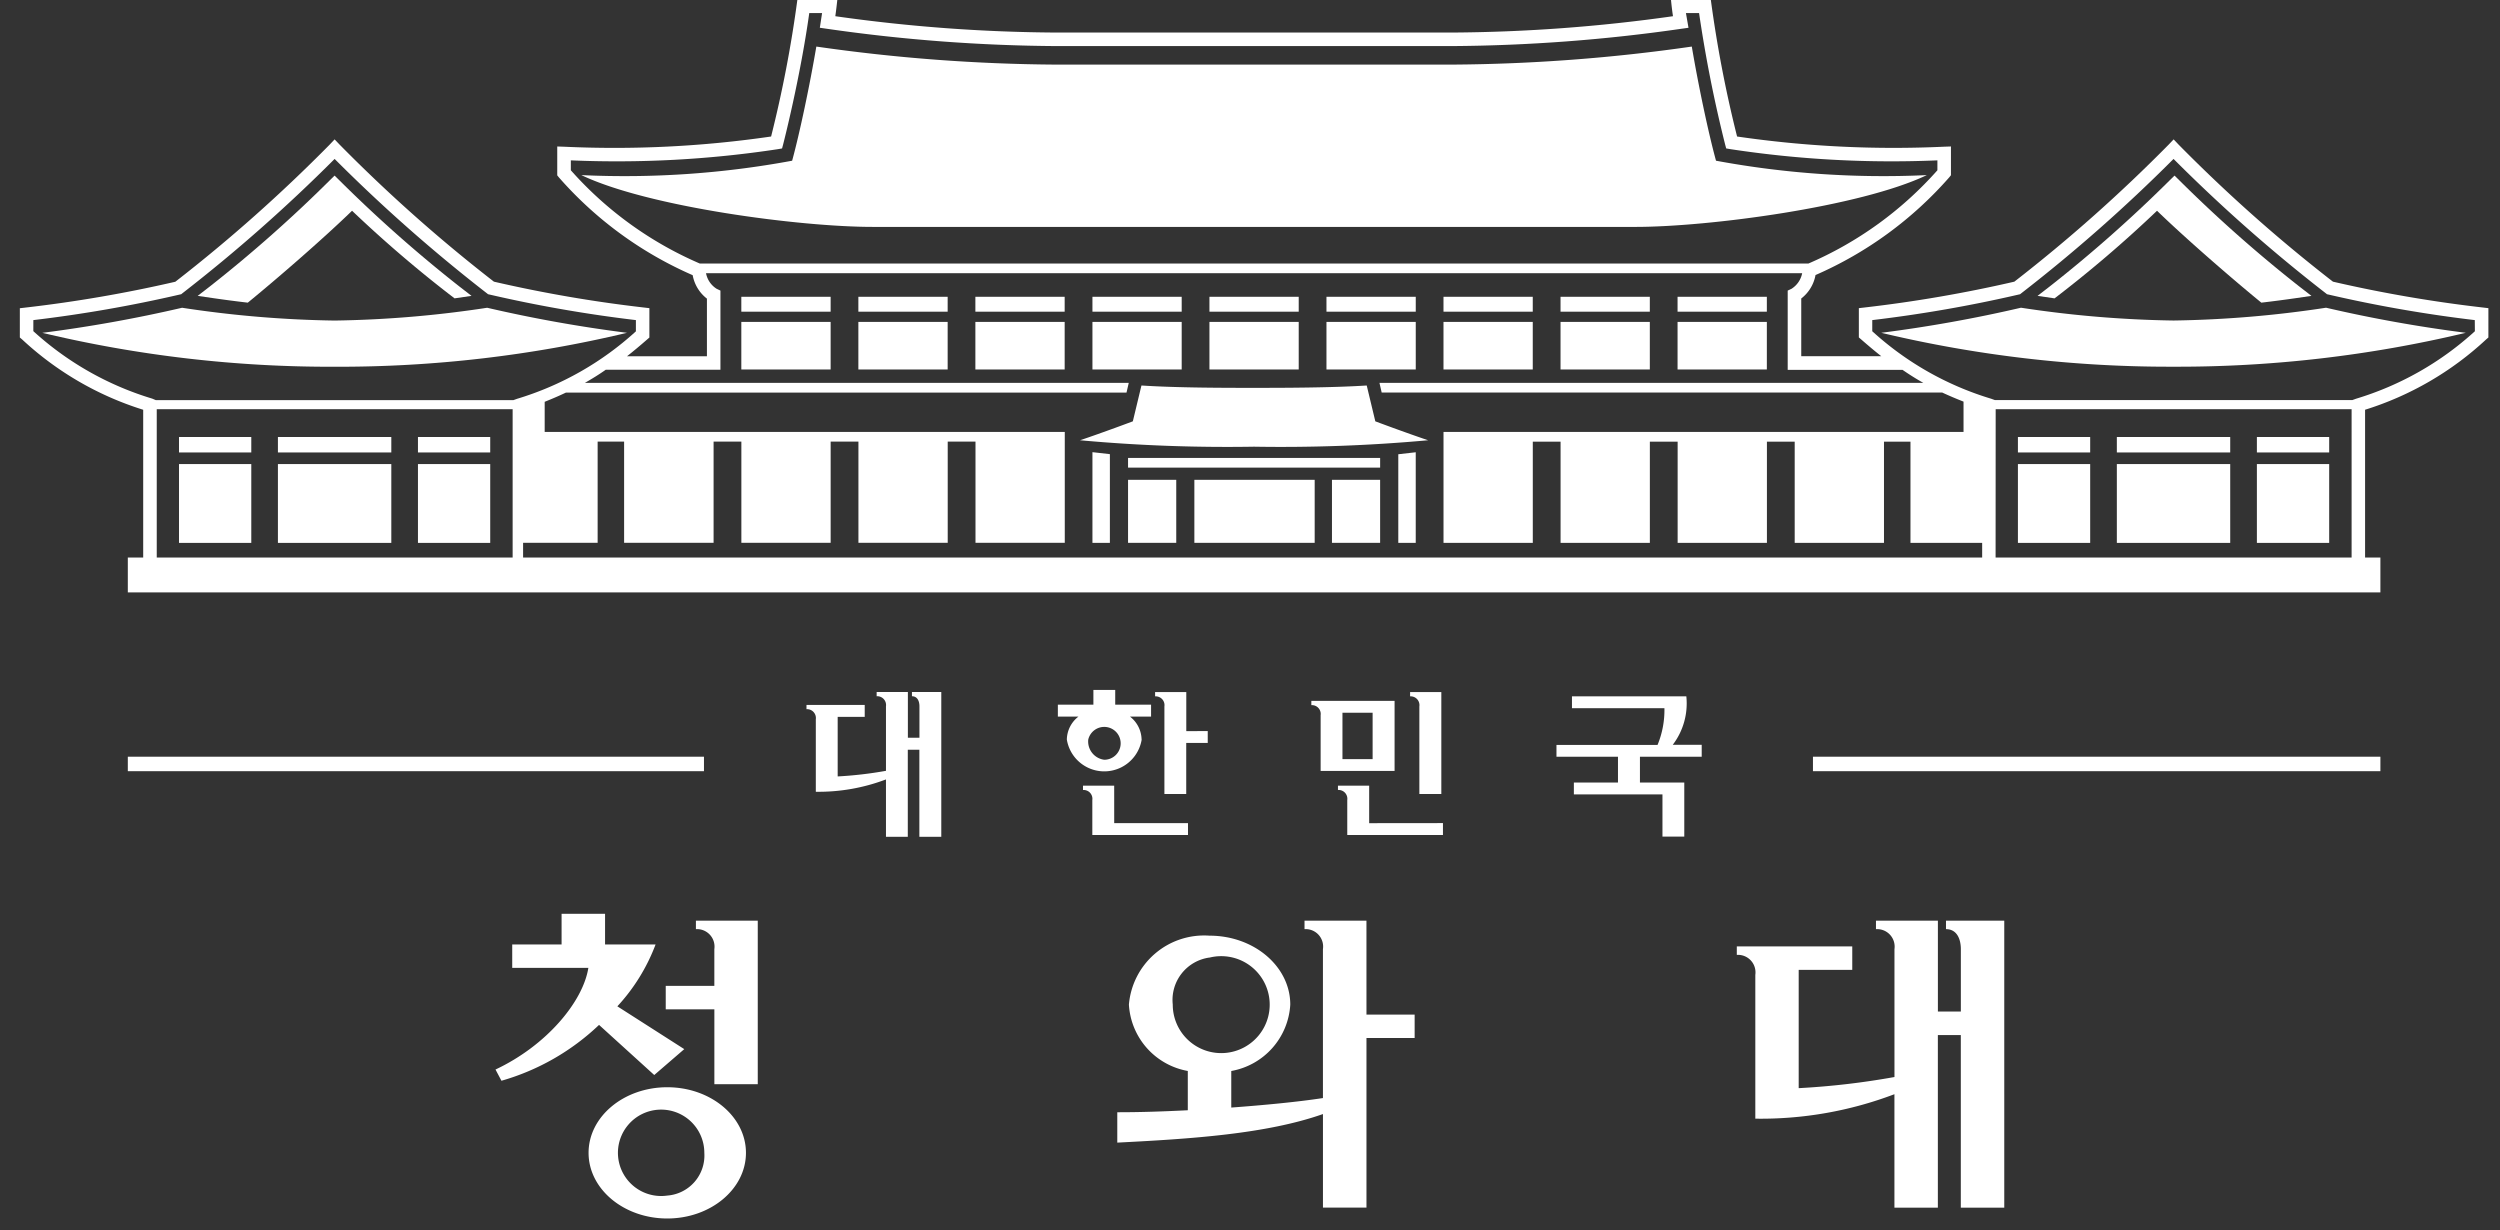 <svg xmlns="http://www.w3.org/2000/svg" xmlns:xlink="http://www.w3.org/1999/xlink" width="126" height="62" viewBox="0 0 126 62">
  <rect x="0" y="0" width="126" height="62" fill="#333333" stroke="none"/>
  <defs>
    <clipPath id="clip-path">
      <rect id="사각형_93" data-name="사각형 93" width="124.411" height="61.414" fill="#fff"/>
    </clipPath>
  </defs>
  <g id="logo" transform="translate(1)">
    <rect id="사각형_57" data-name="사각형 57" width="4.501" height="2.398" transform="translate(36.363 16.224)" fill="#fff"/>
    <rect id="사각형_58" data-name="사각형 58" width="4.5" height="2.398" transform="translate(42.262 16.224)" fill="#fff"/>
    <rect id="사각형_59" data-name="사각형 59" width="4.5" height="2.398" transform="translate(48.159 16.224)" fill="#fff"/>
    <rect id="사각형_60" data-name="사각형 60" width="4.498" height="2.398" transform="translate(54.059 16.224)" fill="#fff"/>
    <rect id="사각형_61" data-name="사각형 61" width="4.499" height="2.398" transform="translate(59.956 16.224)" fill="#fff"/>
    <rect id="사각형_62" data-name="사각형 62" width="4.501" height="0.751" transform="translate(36.363 14.958)" fill="#fff"/>
    <rect id="사각형_63" data-name="사각형 63" width="4.5" height="0.751" transform="translate(42.262 14.958)" fill="#fff"/>
    <rect id="사각형_64" data-name="사각형 64" width="4.5" height="0.751" transform="translate(48.159 14.958)" fill="#fff"/>
    <rect id="사각형_65" data-name="사각형 65" width="4.498" height="0.751" transform="translate(54.059 14.958)" fill="#fff"/>
    <rect id="사각형_66" data-name="사각형 66" width="4.499" height="0.751" transform="translate(59.956 14.958)" fill="#fff"/>
    <rect id="사각형_67" data-name="사각형 67" width="4.5" height="2.398" transform="translate(83.549 16.224)" fill="#fff"/>
    <rect id="사각형_68" data-name="사각형 68" width="4.5" height="2.398" transform="translate(77.651 16.224)" fill="#fff"/>
    <rect id="사각형_69" data-name="사각형 69" width="4.499" height="2.398" transform="translate(71.752 16.224)" fill="#fff"/>
    <rect id="사각형_70" data-name="사각형 70" width="4.5" height="2.398" transform="translate(65.854 16.224)" fill="#fff"/>
    <rect id="사각형_71" data-name="사각형 71" width="4.5" height="0.751" transform="translate(83.549 14.958)" fill="#fff"/>
    <rect id="사각형_72" data-name="사각형 72" width="4.5" height="0.751" transform="translate(77.651 14.958)" fill="#fff"/>
    <rect id="사각형_73" data-name="사각형 73" width="4.499" height="0.751" transform="translate(71.752 14.958)" fill="#fff"/>
    <rect id="사각형_74" data-name="사각형 74" width="4.5" height="0.751" transform="translate(65.854 14.958)" fill="#fff"/>
    <g id="그룹_17" data-name="그룹 17">
      <g id="그룹_16" data-name="그룹 16" clip-path="url(#clip-path)">
        <path id="패스_1273" data-name="패스 1273" d="M125.019,15.051c3.656,0,11.306-1,14.683-2.611a46.224,46.224,0,0,1-10.626-.725c-.387-1.409-.9-3.852-1.22-5.753a88.343,88.343,0,0,1-12.04.909H95.773a88.4,88.4,0,0,1-12.041-.909c-.321,1.9-.833,4.344-1.219,5.753a46.219,46.219,0,0,1-10.625.725c3.378,1.613,11.026,2.611,14.684,2.611Z" transform="translate(-43.589 -3.615)" fill="#fff"/>
        <path id="패스_1274" data-name="패스 1274" d="M150.185,49.356c-1.815.116-4.28.119-5.677.119s-3.863,0-5.677-.119l-.434,1.806s-1.52.572-2.662.954a81.639,81.639,0,0,0,8.772.324,81.651,81.651,0,0,0,8.773-.324c-1.142-.383-2.662-.954-2.662-.954Z" transform="translate(-82.302 -29.927)" fill="#fff"/>
        <rect id="사각형_75" data-name="사각형 75" width="12.705" height="0.488" transform="translate(55.854 23.08)" fill="#fff"/>
        <path id="패스_1275" data-name="패스 1275" d="M137.325,62.465h.879v-4.47s-.5-.054-.879-.1Z" transform="translate(-83.266 -35.106)" fill="#fff"/>
        <path id="패스_1276" data-name="패스 1276" d="M176.483,62.465h.879V57.9c-.377.043-.879.1-.879.1Z" transform="translate(-107.009 -35.106)" fill="#fff"/>
        <rect id="사각형_76" data-name="사각형 76" width="5.715" height="3.973" transform="translate(13.007 23.389)" fill="#fff"/>
        <rect id="사각형_77" data-name="사각형 77" width="3.643" height="3.973" transform="translate(8.022 23.389)" fill="#fff"/>
        <rect id="사각형_78" data-name="사각형 78" width="5.715" height="0.779" transform="translate(13.007 22.025)" fill="#fff"/>
        <rect id="사각형_79" data-name="사각형 79" width="3.643" height="0.779" transform="translate(8.022 22.025)" fill="#fff"/>
        <rect id="사각형_80" data-name="사각형 80" width="3.642" height="3.973" transform="translate(20.065 23.389)" fill="#fff"/>
        <rect id="사각형_81" data-name="사각형 81" width="3.642" height="0.779" transform="translate(20.065 22.025)" fill="#fff"/>
        <path id="패스_1277" data-name="패스 1277" d="M32.342,40.662A70.372,70.372,0,0,1,25.3,39.4a55.81,55.81,0,0,1-7.688.645A55.809,55.809,0,0,1,9.924,39.4a70.412,70.412,0,0,1-7.043,1.264,62.546,62.546,0,0,0,14.73,1.709,62.55,62.55,0,0,0,14.731-1.709" transform="translate(-1.747 -23.889)" fill="#fff"/>
        <rect id="사각형_82" data-name="사각형 82" width="5.714" height="3.973" transform="translate(105.689 23.389)" fill="#fff"/>
        <rect id="사각형_83" data-name="사각형 83" width="3.644" height="3.973" transform="translate(112.747 23.389)" fill="#fff"/>
        <rect id="사각형_84" data-name="사각형 84" width="5.714" height="0.779" transform="translate(105.689 22.025)" fill="#fff"/>
        <rect id="사각형_85" data-name="사각형 85" width="3.644" height="0.779" transform="translate(112.747 22.025)" fill="#fff"/>
        <rect id="사각형_86" data-name="사각형 86" width="3.642" height="3.973" transform="translate(100.703 23.389)" fill="#fff"/>
        <rect id="사각형_87" data-name="사각형 87" width="3.642" height="0.779" transform="translate(100.703 22.025)" fill="#fff"/>
        <path id="패스_1278" data-name="패스 1278" d="M83.219,0c.026.274.065.6.1.817a82.448,82.448,0,0,1-11.18.824H52.275A82.177,82.177,0,0,1,41.1.817c.031-.217.07-.543.1-.817H39.186a61.651,61.651,0,0,1-1.322,6.88,54.6,54.6,0,0,1-10.427.515l-.352-.012V8.838l.081.1a19.118,19.118,0,0,0,6.745,4.931,1.928,1.928,0,0,0,.718,1.182v2.906H30.6c.318-.252.655-.532,1.013-.845l.116-.1V15.531l-.3-.035a68.078,68.078,0,0,1-7.535-1.3,78.367,78.367,0,0,1-7.781-6.911l-.248-.26-.246.26A78.667,78.667,0,0,1,7.836,14.2,68.144,68.144,0,0,1,.3,15.5l-.3.035v1.475l.117.1a15.9,15.9,0,0,0,6.1,3.542V28.1H5.442v1.756h113.53V28.1H118.2V20.651a15.9,15.9,0,0,0,6.1-3.542l.115-.1V15.531l-.3-.035a68.08,68.08,0,0,1-7.534-1.3,78.164,78.164,0,0,1-7.783-6.911l-.246-.26-.248.26a78.46,78.46,0,0,1-7.781,6.911,68.171,68.171,0,0,1-7.537,1.3l-.3.035v1.475l.116.1c.361.315.7.6,1.016.848H89.783v-2.91a1.923,1.923,0,0,0,.719-1.182,19.133,19.133,0,0,0,6.746-4.931l.08-.1V7.382l-.351.012A54.63,54.63,0,0,1,86.549,6.88,61.768,61.768,0,0,1,85.227,0Zm1.414.657a67.039,67.039,0,0,0,1.31,6.611L86,7.481l.218.037a54,54,0,0,0,10.427.564v.5a18.441,18.441,0,0,1-6.5,4.7H34.27a18.433,18.433,0,0,1-6.5-4.7v-.5A54.027,54.027,0,0,0,38.2,7.519l.216-.037.057-.214c.009-.034.856-3.327,1.314-6.611h.646c-.025.167-.113.742-.113.742l.346.05a84.377,84.377,0,0,0,11.613.874H72.136a84.443,84.443,0,0,0,11.615-.874L84.1,1.4,83.971.657ZM97.962,21.768H71.753v5.591h4.5v-5.1h1.4v5.1h4.5v-5.1h1.4v5.1h4.5v-5.1h1.4v5.1h4.5v-5.1h1.335v5.1h3.613V28.1H25.364v-.742h3.757v-5.1h1.334v5.1h4.51v-5.1h1.4v5.1h4.5v-5.1h1.4v5.1h4.5v-5.1h1.4v5.1h4.5V21.768H26.452V20.251c.384-.154.724-.3,1.072-.465H55.776l.113-.488H28.476c.349-.2.7-.413,1.054-.663h5.78V14.646l-.193-.092a1.185,1.185,0,0,1-.533-.784H89.829a1.2,1.2,0,0,1-.535.784l-.194.092v3.994h5.786c.358.246.7.462,1.051.657H68.525l.112.488H96.889c.342.158.693.308,1.073.457ZM.681,16.133a68.315,68.315,0,0,0,7.378-1.288l.073-.016.058-.046a80.944,80.944,0,0,0,7.675-6.773,80.964,80.964,0,0,0,7.675,6.773l.058.046.073.016a68.5,68.5,0,0,0,7.378,1.288V16.7a15.555,15.555,0,0,1-5.988,3.4l-.189.068H6.857L6.67,20.09a15.543,15.543,0,0,1-5.99-3.4ZM6.9,20.622H24.837V28.1H6.9Zm92.682,0h17.939V28.1H99.578Zm24.152-3.927a15.525,15.525,0,0,1-5.986,3.4l-.188.068H99.539l-.187-.068a15.552,15.552,0,0,1-5.99-3.4v-.562a68.418,68.418,0,0,0,7.38-1.288l.07-.016.058-.046a80.632,80.632,0,0,0,7.677-6.773,80.6,80.6,0,0,0,7.676,6.773l.057.046.073.016a68.48,68.48,0,0,0,7.376,1.288Z" fill="#fff"/>
        <path id="패스_1279" data-name="패스 1279" d="M253.047,40.043a55.831,55.831,0,0,1-7.689-.645,70.289,70.289,0,0,1-7.044,1.264,62.586,62.586,0,0,0,14.732,1.709,62.547,62.547,0,0,0,14.731-1.709,70.33,70.33,0,0,1-7.044-1.264,55.788,55.788,0,0,1-7.687.645" transform="translate(-144.5 -23.889)" fill="#fff"/>
        <rect id="사각형_88" data-name="사각형 88" width="6.064" height="3.176" transform="translate(59.196 24.183)" fill="#fff"/>
        <rect id="사각형_89" data-name="사각형 89" width="2.429" height="3.176" transform="translate(55.854 24.183)" fill="#fff"/>
        <rect id="사각형_90" data-name="사각형 90" width="2.427" height="3.176" transform="translate(66.131 24.183)" fill="#fff"/>
        <path id="패스_1280" data-name="패스 1280" d="M35.719,28.668c.026,0,.054-.008.081-.011l.774-.113-.622-.481A69.287,69.287,0,0,1,29.9,22.706l-.228-.224-.228.224a69.477,69.477,0,0,1-6.05,5.357l-.622.481.774.113c.543.079,1.13.157,1.752.229,1.448-1.183,3.779-3.2,5.255-4.632a62.67,62.67,0,0,0,5.164,4.414" transform="translate(-13.809 -13.632)" fill="#fff"/>
        <path id="패스_1281" data-name="패스 1281" d="M259.18,28.668c-.025,0-.055-.008-.081-.011l-.774-.113.622-.481A69.34,69.34,0,0,0,265,22.706l.229-.224.228.224a69.766,69.766,0,0,0,6.051,5.357l.622.481-.774.113c-.543.079-1.131.157-1.751.229-1.448-1.183-3.779-3.2-5.258-4.632a62.184,62.184,0,0,1-5.162,4.414" transform="translate(-156.633 -13.632)" fill="#fff"/>
        <path id="패스_1282" data-name="패스 1282" d="M231.118,117.872h-.749v.428c.565,0,.749.524.749,1.007v3.144h-1.157v-4.578H226.84v.428a.882.882,0,0,1,.932,1.007v6.445a38.688,38.688,0,0,1-4.827.561v-5.961h2.7V119.17h-5.819v.427a.884.884,0,0,1,.933,1.008v7.247a18.969,18.969,0,0,0,7.011-1.233v5.72h2.189v-8.7h1.157v8.7h2.19V117.872Z" transform="translate(-133.291 -71.471)" fill="#fff"/>
        <path id="패스_1283" data-name="패스 1283" d="M68.9,125.117l1.513-1.305-3.372-2.157a9.536,9.536,0,0,0,1.926-3.117H66.421v-1.547H64.23v1.547H61.742v1.18h3.837c-.272,1.708-2.11,3.915-4.68,5.122l.3.566a11.854,11.854,0,0,0,4.919-2.815Z" transform="translate(-36.926 -70.936)" fill="#fff"/>
        <path id="패스_1284" data-name="패스 1284" d="M76.78,139.2c-2.188,0-3.965,1.481-3.965,3.306s1.777,3.309,3.965,3.309,3.967-1.483,3.967-3.309S78.969,139.2,76.78,139.2m0,5.46a2.177,2.177,0,1,1,1.869-2.154,2.024,2.024,0,0,1-1.869,2.154" transform="translate(-44.151 -84.403)" fill="#fff"/>
        <path id="패스_1285" data-name="패스 1285" d="M84.214,117.872v.428a.883.883,0,0,1,.929,1.007v1.852H82.693v1.182h2.451v3.773h2.187v-8.242H84.214Z" transform="translate(-50.14 -71.471)" fill="#fff"/>
        <path id="패스_1286" data-name="패스 1286" d="M153.062,117.872h-3.121v.428a.88.88,0,0,1,.928,1.007v7.506c-1.249.192-2.949.356-4.62.479v-1.843a3.61,3.61,0,0,0,2.974-3.346c0-1.918-1.821-3.474-4.068-3.474a3.805,3.805,0,0,0-4.065,3.474,3.608,3.608,0,0,0,2.968,3.345v1.98c-1.325.065-2.375.1-3.554.1v1.531c3.661-.186,7.507-.43,10.366-1.44v4.716h2.193v-8.548h2.428v-1.181h-2.428Zm-7.909,1.862A2.443,2.443,0,1,1,143.3,122.1a2.155,2.155,0,0,1,1.848-2.368" transform="translate(-85.193 -71.471)" fill="#fff"/>
        <path id="패스_1287" data-name="패스 1287" d="M146.919,90.575v-1.97h-1.572v.217a.443.443,0,0,1,.469.507v4.414h1.1V91.17H148v-.6Z" transform="translate(-88.13 -53.725)" fill="#fff"/>
        <path id="패스_1288" data-name="패스 1288" d="M137.688,100.592h-1.572v.217a.444.444,0,0,1,.47.507v1.762h4.822v-.6h-3.719Z" transform="translate(-82.533 -60.993)" fill="#fff"/>
        <path id="패스_1289" data-name="패스 1289" d="M137.111,90.841a1.494,1.494,0,0,0-.585-1.157h1.063v-.6h-1.807v-.743h-1.1v.743h-1.791v.6h1.037a1.492,1.492,0,0,0-.584,1.157,1.911,1.911,0,0,0,3.772,0m-2.693,0a.828.828,0,1,1,.808,1.018.93.93,0,0,1-.808-1.018" transform="translate(-80.575 -53.567)" fill="#fff"/>
        <path id="패스_1290" data-name="패스 1290" d="M178.461,89.329v4.414h1.107V88.605h-1.574v.217a.443.443,0,0,1,.467.507" transform="translate(-107.925 -53.725)" fill="#fff"/>
        <path id="패스_1291" data-name="패스 1291" d="M170.332,102.482v-1.889h-1.573v.216a.443.443,0,0,1,.469.507v1.762h4.823v-.6Z" transform="translate(-102.326 -60.994)" fill="#fff"/>
        <path id="패스_1292" data-name="패스 1292" d="M165.819,93.266h3.727V89.735h-4.195v.215a.444.444,0,0,1,.468.508Zm1.1-2.935h1.52v2.34h-1.52Z" transform="translate(-100.259 -54.41)" fill="#fff"/>
        <path id="패스_1293" data-name="패스 1293" d="M204.053,92.2V91.6h-1.46a3.441,3.441,0,0,0,.685-2.445h-5.764v.6h4.66a4.611,4.611,0,0,1-.346,1.849h-5.095V92.2h3.1V93.5h-2.223V94.1h4.465v2.124h1.1V93.5H200.94V92.2Z" transform="translate(-119.287 -54.061)" fill="#fff"/>
        <path id="패스_1294" data-name="패스 1294" d="M106.407,88.6h-.378v.215c.285,0,.378.263.378.508v1.584h-.583V88.6h-1.574v.215a.445.445,0,0,1,.47.508v3.25a19.682,19.682,0,0,1-2.434.283V89.853h1.363v-.6h-2.935v.214a.447.447,0,0,1,.47.509v3.653a9.563,9.563,0,0,0,3.536-.622V95.9h1.1v-4.39h.583V95.9h1.105V88.6Z" transform="translate(-61.067 -53.724)" fill="#fff"/>
        <rect id="사각형_91" data-name="사각형 91" width="29.038" height="0.73" transform="translate(5.442 38.138)" fill="#fff"/>
        <rect id="사각형_92" data-name="사각형 92" width="28.599" height="0.73" transform="translate(90.373 38.138)" fill="#fff"/>
      </g>
    </g>
    <rect id="사각형_470" data-name="사각형 470" width="126" height="62" transform="translate(-1)" fill="none"/>
  </g>
</svg>
